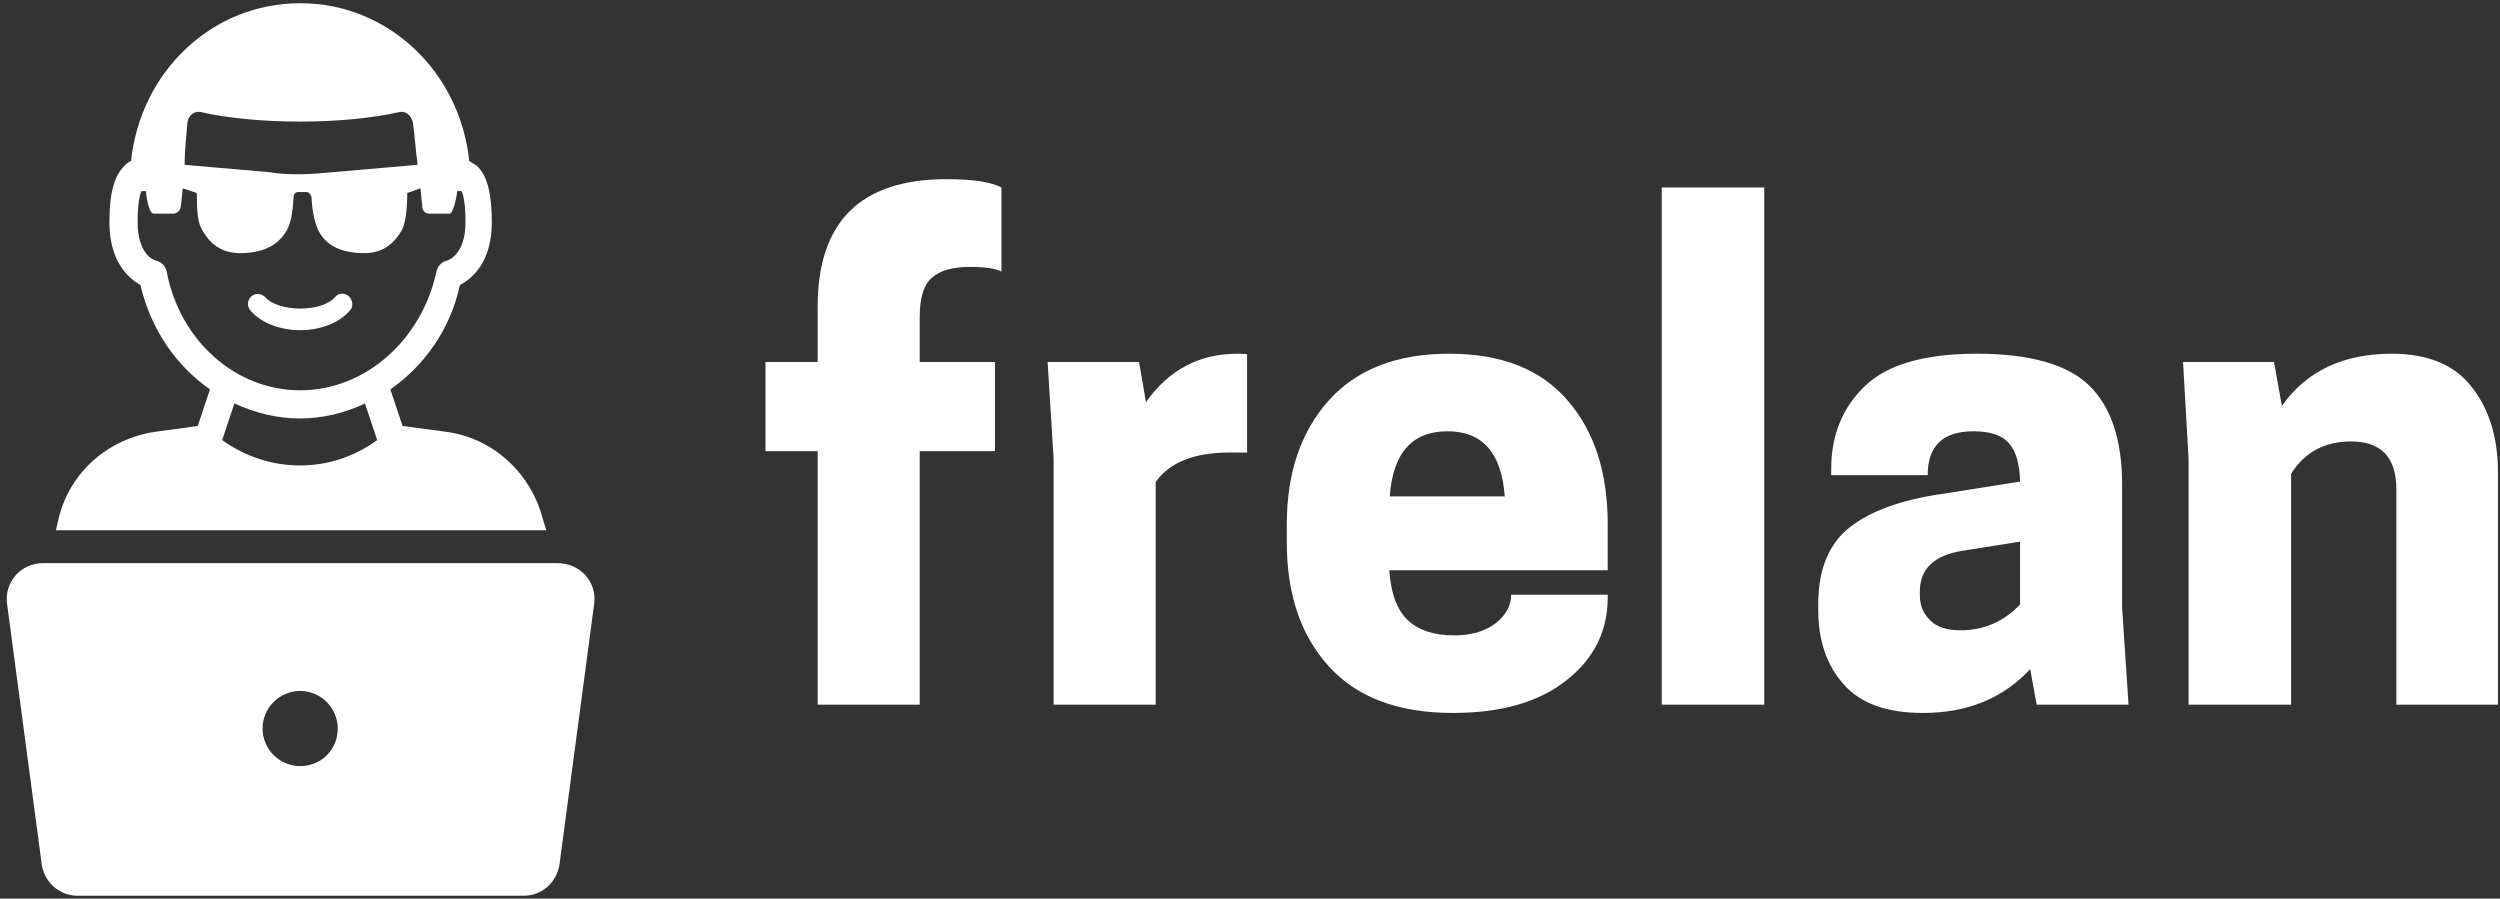 <svg data-v-423bf9ae="" xmlns="http://www.w3.org/2000/svg" viewBox="0 0 281 101" class="iconLeft"><rect x="0" y="0" width="281" height="101" fill="#333333" stroke="none"/><!----><!----><!----><g data-v-423bf9ae="" id="c2bbec1c-b67f-4138-980d-bff83f611ad7" fill="white" transform="matrix(5.19,0,0,5.19,84.64,24.706)"><path d="M3.61 2.11L3.61 2.11L3.61 3.08L5.24 3.08L5.24 5.01L3.61 5.01L3.61 10.50L1.40 10.50L1.40 5.01L0.27 5.01L0.27 3.08L1.40 3.08L1.40 1.88L1.40 1.88Q1.40-0.88 4.19-0.88L4.19-0.88L4.19-0.88Q5.05-0.88 5.38-0.70L5.38-0.70L5.38 1.12L5.38 1.12Q5.18 1.02 4.70 1.02L4.70 1.02L4.70 1.02Q4.14 1.02 3.88 1.25L3.88 1.25L3.88 1.25Q3.61 1.47 3.61 2.11ZM10.49 2.90L10.49 2.90L10.49 2.90Q10.64 2.90 10.70 2.91L10.70 2.91L10.70 5.04L10.32 5.04L10.32 5.04Q9.17 5.04 8.72 5.68L8.72 5.68L8.72 10.50L6.51 10.50L6.51 5.18L6.38 3.08L8.36 3.08L8.51 3.95L8.51 3.95Q9.25 2.90 10.49 2.90ZM18.51 6.59L18.51 7.59L13.78 7.59L13.78 7.59Q13.83 8.34 14.18 8.67L14.18 8.67L14.18 8.67Q14.53 9.00 15.18 9.00L15.18 9.00L15.18 9.00Q15.74 9.00 16.08 8.74L16.08 8.74L16.08 8.74Q16.42 8.47 16.42 8.12L16.42 8.12L18.51 8.12L18.51 8.18L18.51 8.18Q18.51 9.27 17.62 9.97L17.62 9.97L17.62 9.97Q16.73 10.68 15.16 10.68L15.16 10.68L15.16 10.68Q13.38 10.68 12.47 9.67L12.47 9.67L12.47 9.67Q11.56 8.67 11.56 6.99L11.56 6.99L11.56 6.59L11.56 6.59Q11.56 4.93 12.47 3.91L12.47 3.91L12.47 3.91Q13.38 2.90 15.08 2.90L15.08 2.90L15.08 2.90Q16.77 2.90 17.64 3.91L17.64 3.91L17.64 3.91Q18.51 4.91 18.51 6.59L18.51 6.59ZM16.28 5.99L16.28 5.99Q16.18 4.58 15.04 4.58L15.04 4.58L15.04 4.58Q13.89 4.58 13.79 5.99L13.79 5.99L16.28 5.99ZM21.90 10.50L19.68 10.50L19.68-0.70L21.90-0.70L21.90 10.50ZM29.79 10.50L27.80 10.50L27.66 9.73L27.66 9.73Q26.78 10.68 25.34 10.68L25.34 10.68L25.34 10.68Q24.16 10.68 23.62 10.06L23.62 10.06L23.62 10.06Q23.07 9.44 23.07 8.46L23.07 8.46L23.07 8.32L23.07 8.32Q23.07 7.20 23.75 6.66L23.75 6.66L23.75 6.66Q24.43 6.13 25.73 5.94L25.73 5.94L27.44 5.67L27.44 5.67Q27.43 5.10 27.20 4.84L27.20 4.84L27.20 4.84Q26.98 4.58 26.43 4.58L26.43 4.58L26.43 4.58Q25.44 4.58 25.44 5.53L25.44 5.53L23.35 5.53L23.35 5.40L23.35 5.40Q23.35 4.30 24.08 3.60L24.08 3.60L24.08 3.60Q24.81 2.90 26.50 2.90L26.50 2.90L26.50 2.90Q28.24 2.90 28.95 3.60L28.95 3.60L28.95 3.60Q29.65 4.30 29.65 5.73L29.65 5.73L29.65 8.40L29.79 10.50ZM26.15 8.89L26.15 8.89L26.15 8.89Q26.91 8.89 27.44 8.33L27.44 8.33L27.44 6.97L26.18 7.17L26.18 7.17Q25.27 7.32 25.27 8.05L25.27 8.05L25.27 8.13L25.27 8.13Q25.27 8.46 25.49 8.67L25.49 8.67L25.49 8.67Q25.70 8.89 26.15 8.89ZM37.79 5.47L37.79 10.50L35.59 10.50L35.59 5.84L35.59 5.84Q35.59 4.80 34.61 4.80L34.61 4.80L34.61 4.80Q33.75 4.80 33.31 5.50L33.31 5.50L33.31 10.50L31.09 10.50L31.09 5.18L30.97 3.08L32.94 3.08L33.11 4.03L33.11 4.03Q33.91 2.90 35.49 2.90L35.49 2.90L35.49 2.90Q36.67 2.90 37.23 3.63L37.23 3.63L37.23 3.63Q37.79 4.35 37.79 5.47L37.79 5.47Z"></path></g><!----><g data-v-423bf9ae="" id="83e889fe-0424-4080-9dfe-50dbe0dc353e" transform="matrix(1.056,0,0,1.056,-19.063,-2.278)" stroke="none" fill="white"><switch><g><path d="M75.8 57.3c-1.3-4.9-5.4-8.6-10.4-9.2l-4.5-.6-1.3-3.9c3.6-2.5 6.4-6.4 7.4-11.1 1.3-.7 3.4-2.4 3.4-6.7 0-3.1-.5-5-1.6-6-.3-.2-.5-.3-.8-.5-1-9.5-8.6-16.8-18-16.8S33 9.8 32 19.3c-.3.1-.5.3-.7.5-1.1 1.1-1.6 2.9-1.6 6 0 4.3 2.1 6 3.3 6.7 1.1 4.7 3.8 8.6 7.4 11.1l-1.3 3.9-4.4.6c-5.1.7-9.2 4.3-10.4 9.2l-.3 1.3h52.2l-.4-1.3zM38 15.2c.1-.8.8-1.3 1.5-1.1 2.6.6 6.4 1 10.5 1s7.8-.4 10.5-1c.7-.2 1.3.3 1.5 1.1.2 1.4.3 3 .5 4.5l-9.2.8c-1.1.1-2.2.2-3.2.2-1.1 0-2.2 0-3.2-.2l-9.2-.8c0-1.5.2-3.2.3-4.5zM41.7 49l1.3-3.9c2.2 1 4.5 1.6 7 1.6 2.4 0 4.8-.6 6.9-1.6l1.3 3.9c-4.9 3.6-11.5 3.6-16.5 0zm8.3-5.3c-6.9 0-12.8-5.3-14.2-12.6-.1-.6-.5-1-1.1-1.2-.2 0-2-.6-2-4.1 0-1.9.2-2.8.4-3.3h.5c0 .5.3 2.4.8 2.4h2.1c.4 0 .8-.4.8-.8 0 0 .1-.8.2-1.9l1.5.5c0 1.9.1 3.1.5 3.8.9 1.7 2.2 2.6 4.1 2.6 2.4 0 4-.8 4.9-2.3.5-.8.7-1.9.8-3.7 0-.3.2-.5.5-.5h.9c.2 0 .4.2.5.5.1 1.8.4 2.9.8 3.7.8 1.5 2.4 2.3 4.8 2.3 1.9 0 3.2-.9 4.1-2.6.3-.7.5-2 .5-3.8l1.4-.5c.1 1.1.2 1.9.2 1.9 0 .5.3.8.8.8h2.1c.4 0 .8-1.9.8-2.4h.5c.2.5.4 1.5.4 3.3 0 3.5-1.9 4.1-2 4.1-.5.1-1 .6-1.1 1.2-1.6 7.3-7.6 12.6-14.5 12.6z"></path><path d="M53.7 33.8c-1.4 1.6-6 1.6-7.4 0-.4-.4-1-.5-1.5-.1-.4.4-.5 1-.1 1.5 1.1 1.3 3.1 2.1 5.3 2.1s4.2-.8 5.3-2.1c.4-.4.3-1.1-.1-1.5-.5-.4-1.1-.4-1.5.1zM77.4 62.1H22.6c-2.3 0-4.1 2-3.8 4.3l3.7 27.8c.3 1.9 1.9 3.3 3.8 3.3h47.5c1.9 0 3.5-1.4 3.8-3.3l3.7-27.8c.3-2.3-1.5-4.3-3.9-4.3zM50 83.7c-2.2 0-4-1.8-4-4s1.8-4 4-4 4 1.8 4 4c0 2.3-1.8 4-4 4z"></path></g></switch></g><!----></svg>